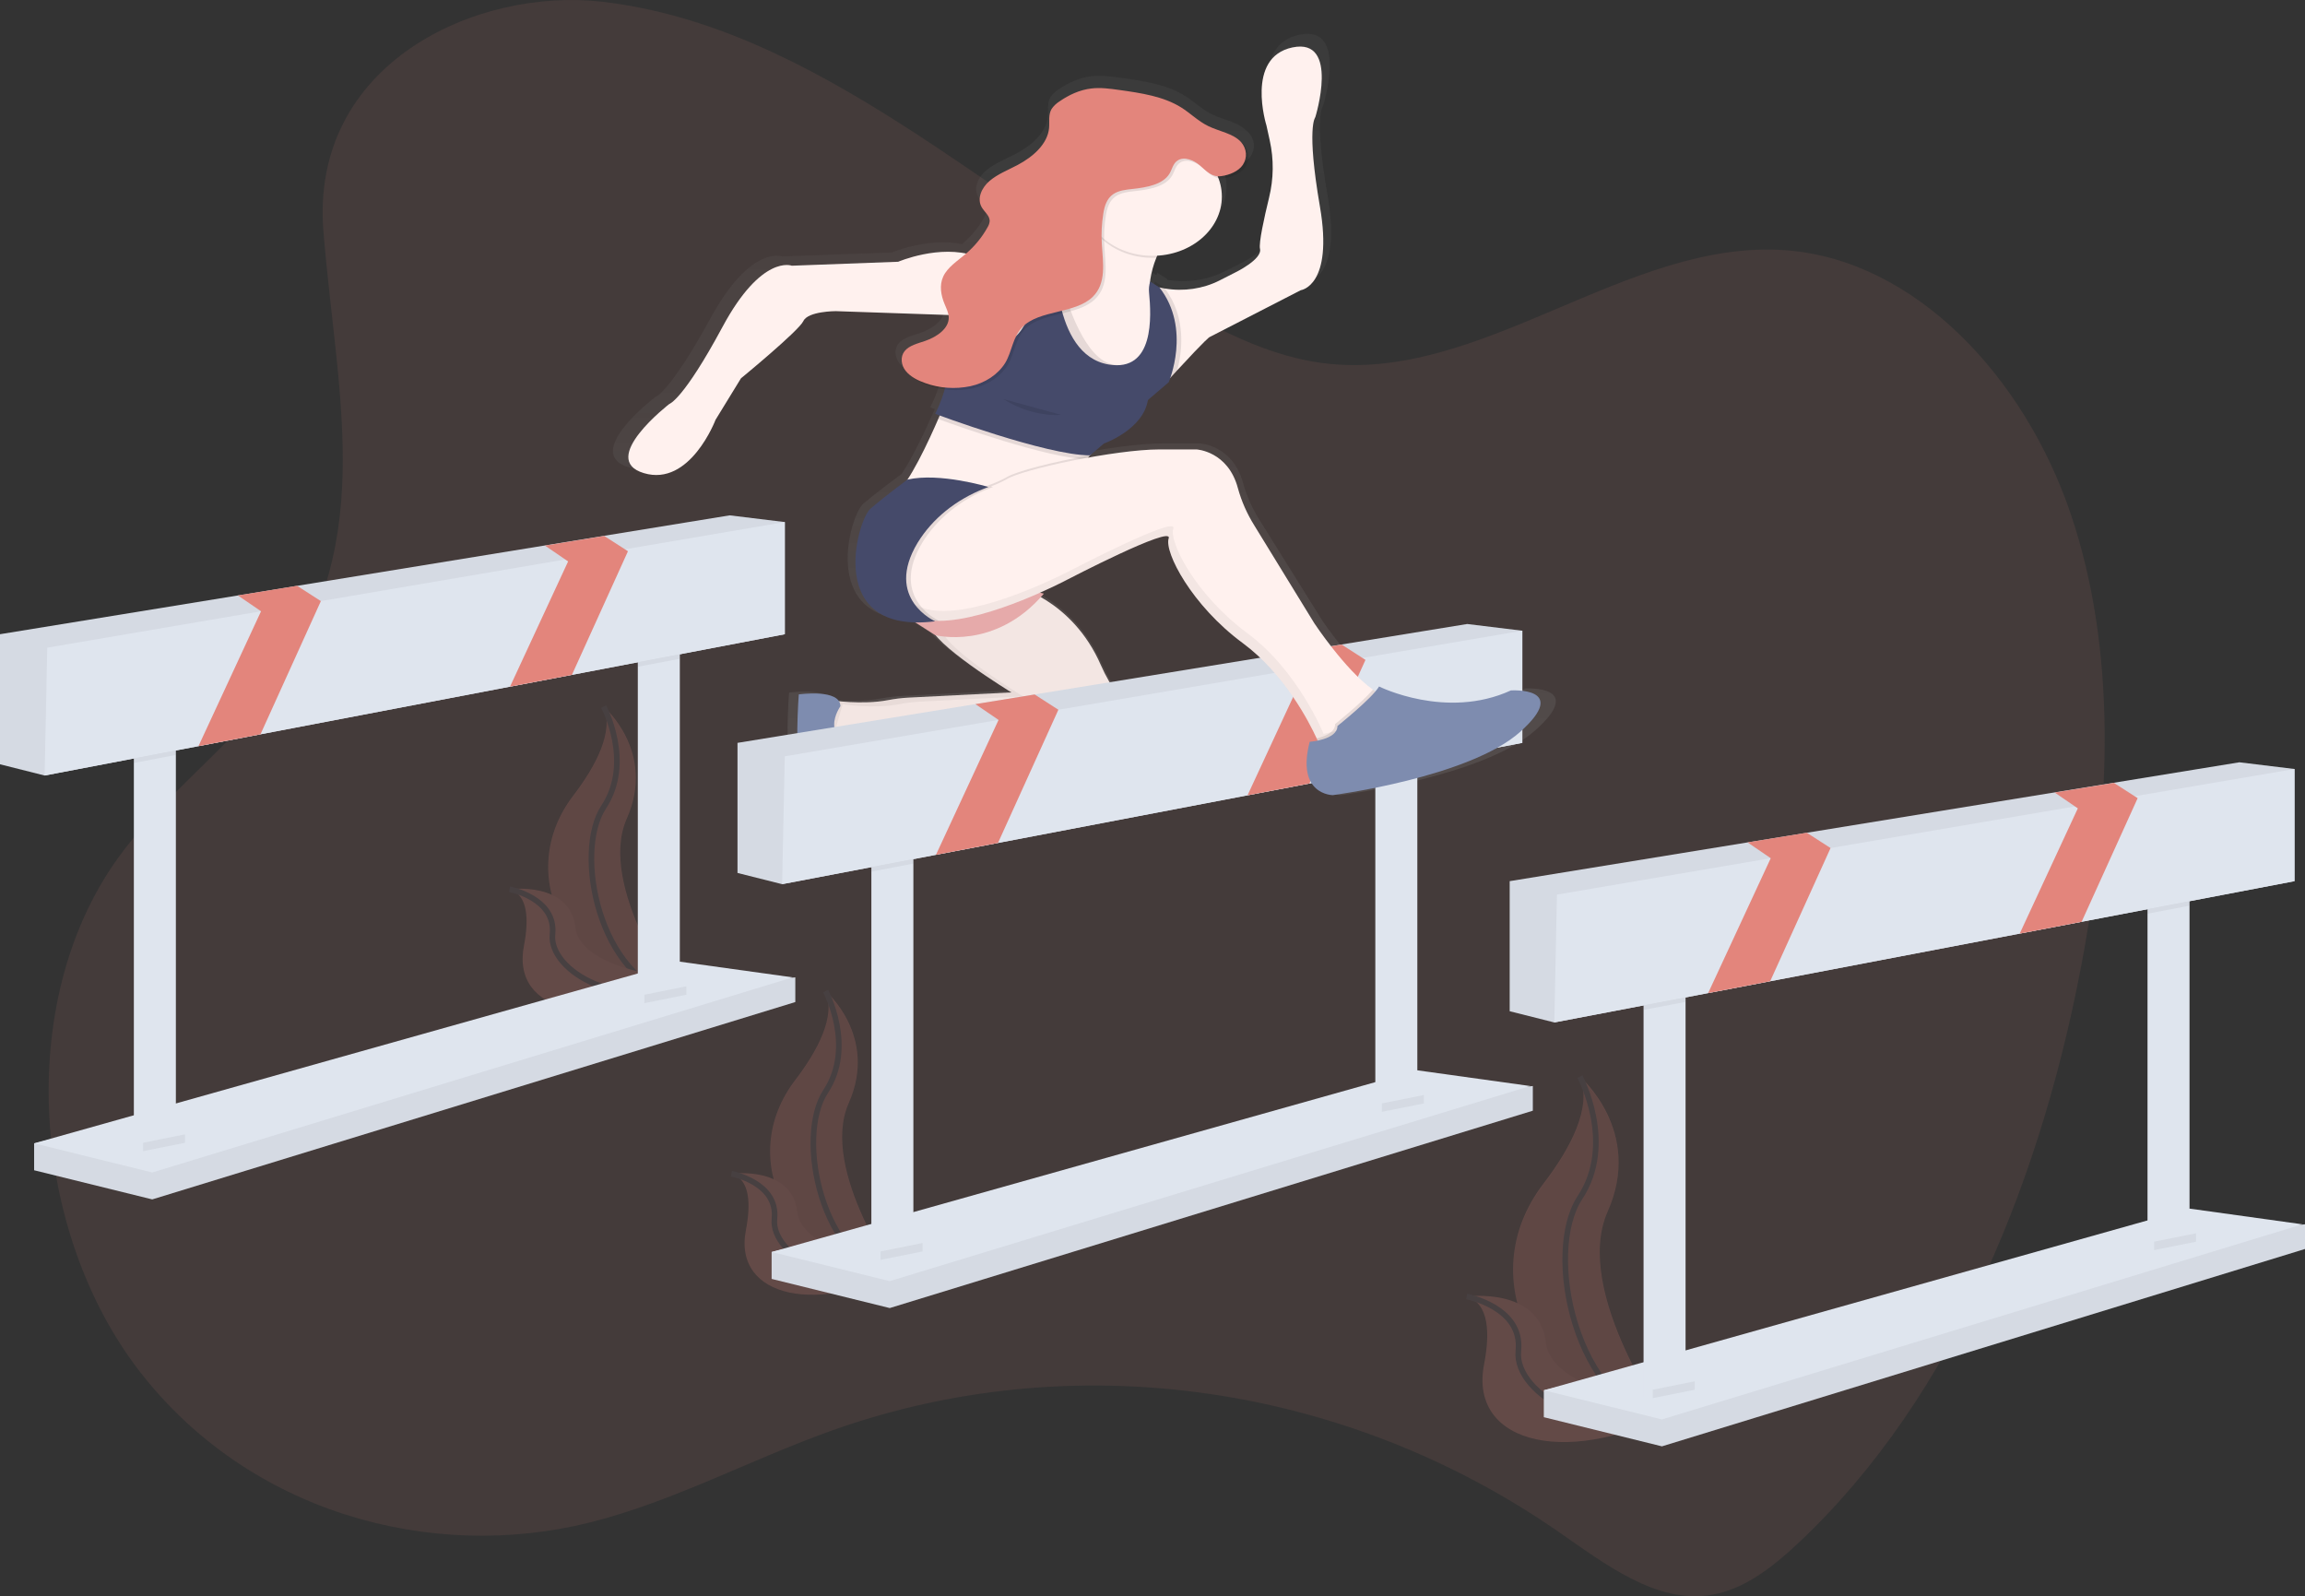 <svg width="413" height="286" viewBox="0 0 413 286" fill="none" xmlns="http://www.w3.org/2000/svg">
<rect x="0" y="0" width="413" height="286" fill="#333333" stroke="none"/>
<g clip-path="url(#clip0_55_513)">
<path opacity="0.1" d="M107.968 0.319C146.493 4.824 177.772 36.157 212.482 55.71C220.216 60.067 228.322 63.904 236.893 65.04C265.285 68.806 291.465 42.709 319.99 44.84C343.109 46.567 362.715 67.493 371.033 92.108C379.351 116.722 378.075 144.253 373.456 170.092C366.224 210.444 350.201 250.14 322.31 276.387C317.708 280.719 312.567 284.772 306.656 285.756C296.805 287.416 287.671 280.284 279.146 274.387C240.671 247.762 192.03 241.001 149.074 256.306C134.525 261.488 120.611 269.049 105.723 272.78C77.053 279.951 44.61 270.889 25.145 245.879C5.679 220.868 2.514 179.759 21.06 153.849C28.802 143.035 39.473 135.4 47.601 124.966C68.023 98.773 60.484 72.289 57.957 41.573C55.467 11.306 85.462 -2.311 107.968 0.319Z" fill="#E3857C"/>
<g opacity="0.2">
<path d="M283.085 192.908C283.085 192.908 294.481 202.646 288.056 217.095C281.631 231.543 299.083 255.57 299.083 255.57L298.549 255.496C275.144 251.956 263.516 229.094 276.532 212.104C281.362 205.8 285.335 198.388 283.085 192.908Z" fill="#E3857C"/>
<path opacity="0.1" d="M283.085 193.085C283.085 193.085 294.481 202.823 288.056 217.272C281.631 231.72 299.083 255.747 299.083 255.747L298.549 255.673C275.144 252.133 263.516 229.271 276.532 212.281C281.362 205.959 285.335 198.551 283.085 193.085Z" fill="black"/>
<path d="M283.085 192.908C283.085 192.908 289.518 204.844 283.085 214.581C276.652 224.319 281.983 251.645 299.075 255.57" stroke="#535461" stroke-miterlimit="10"/>
<path d="M262.791 232.304C262.791 232.304 275.795 230.534 276.979 240.491C278.164 250.448 301.983 251.818 301.983 251.818L301.536 252.073C281.867 263.106 263.069 259.099 265.911 244.452C266.959 239.019 266.872 233.547 262.791 232.304Z" fill="#E3857C"/>
<path d="M262.791 232.304C262.791 232.304 272.887 234.198 272.054 242.038C271.221 249.878 287.041 259.28 301.983 251.829" stroke="#535461" stroke-miterlimit="10"/>
</g>
<g opacity="0.2">
<path d="M147.926 177.575C147.926 177.575 157.396 185.666 152.068 197.669C146.741 209.672 161.232 229.639 161.232 229.639L160.788 229.575C141.344 226.641 131.679 207.63 142.491 193.521C146.493 188.272 149.794 182.116 147.926 177.575Z" fill="#E3857C"/>
<path opacity="0.1" d="M147.926 177.709C147.926 177.709 157.396 185.801 152.069 197.804C146.741 209.806 161.232 229.773 161.232 229.773L160.768 229.72C141.323 226.786 131.659 207.775 142.47 193.666C146.493 188.406 149.794 182.251 147.926 177.709Z" fill="black"/>
<path d="M147.926 177.575C147.926 177.575 153.27 187.486 147.926 195.581C142.582 203.676 147.011 226.375 161.211 229.639" stroke="#535461" stroke-miterlimit="10"/>
<path d="M131.062 210.298C131.062 210.298 141.878 208.837 142.852 217.102C143.825 225.367 163.626 226.535 163.626 226.535L163.253 226.747C146.911 235.915 131.29 232.587 133.647 220.415C134.521 215.873 134.451 211.314 131.062 210.298Z" fill="#E3857C"/>
<path d="M131.062 210.298C131.062 210.298 139.447 211.87 138.759 218.386C138.071 224.903 151.211 232.715 163.613 226.528" stroke="#535461" stroke-miterlimit="10"/>
</g>
<g opacity="0.2">
<path d="M108.159 126.605C108.159 126.605 117.628 134.696 112.301 146.699C106.974 158.702 121.464 178.669 121.464 178.669L121.021 178.605C101.576 175.671 91.912 156.659 102.724 142.55C106.725 137.301 110.027 131.146 108.159 126.605Z" fill="#E3857C"/>
<path opacity="0.1" d="M108.159 126.739C108.159 126.739 117.628 134.831 112.301 146.833C106.974 158.836 121.464 178.803 121.464 178.803L121 178.75C101.556 175.816 91.891 156.804 102.703 142.696C106.726 137.436 110.027 131.28 108.159 126.739Z" fill="black"/>
<path d="M108.159 126.605C108.159 126.605 113.503 136.515 108.159 144.611C102.815 152.706 107.243 175.405 121.444 178.669" stroke="#535461" stroke-miterlimit="10"/>
<path d="M91.295 159.328C91.295 159.328 102.111 157.866 103.084 166.131C104.058 174.396 123.859 175.564 123.859 175.564L123.486 175.777C107.144 184.944 91.523 181.617 93.88 169.444C94.754 164.903 94.683 160.344 91.295 159.328Z" fill="#E3857C"/>
<path d="M91.295 159.328C91.295 159.328 99.679 160.9 98.992 167.416C98.304 173.933 111.444 181.744 123.846 175.557" stroke="#535461" stroke-miterlimit="10"/>
</g>
<path d="M6.114 209.679V204.855L121.808 177.129L142.499 175.118V179.539L27.278 214.9L6.114 209.679Z" fill="#DFE5EE"/>
<path opacity="0.05" d="M6.114 209.679V204.855L121.808 177.129L142.499 175.118V179.539L27.278 214.9L6.114 209.679Z" fill="black"/>
<path d="M6.114 204.855L121.808 172.304L142.031 175.118L27.278 210.079L6.114 204.855Z" fill="#DFE5EE"/>
<path d="M31.511 131.316H23.985V206.062H31.511V131.316Z" fill="#DFE5EE"/>
<path d="M121.808 114.035H114.281V179.539H121.808V114.035Z" fill="#DFE5EE"/>
<path d="M140.619 93.541V113.635L46.673 131.567L35.559 133.691L7.995 138.951L0 136.94V113.635L42.63 106.691L53.239 104.963L130.743 92.338L140.619 93.541Z" fill="#DFE5EE"/>
<path opacity="0.05" d="M140.619 93.541V113.635L46.673 131.567L35.559 133.691L7.995 138.951L0 136.94V113.635L42.63 106.691L53.239 104.963L130.743 92.338L140.619 93.541Z" fill="black"/>
<path opacity="0.05" d="M31.511 131.316V135.266L23.985 136.703V131.316H31.511Z" fill="black"/>
<path opacity="0.05" d="M121.808 114.035V118.032L114.281 119.465V114.035H121.808Z" fill="black"/>
<path d="M140.619 93.541V113.635L102.475 120.916L91.382 123.033L46.673 131.567L35.559 133.691L7.995 138.951L8.467 116.046L46.772 109.522L57.489 107.7H57.493L101.282 100.242L111.978 98.419L140.619 93.541Z" fill="#DFE5EE"/>
<path d="M57.493 107.7L46.673 131.567L35.559 133.691L46.772 109.522L42.63 106.691L53.239 104.963L57.489 107.7H57.493Z" fill="#E3857C"/>
<path d="M112.517 98.766L102.475 120.916L91.382 123.033L101.796 100.588L101.282 100.242L97.654 97.757L108.262 96.029L111.978 98.419L112.512 98.766H112.517Z" fill="#E3857C"/>
<path opacity="0.05" d="M25.633 204.755L33.156 203.248V204.755L25.633 206.263V204.755Z" fill="black"/>
<path opacity="0.05" d="M115.458 178.233L122.98 176.725V178.233L115.458 179.741V178.233Z" fill="black"/>
<path d="M273.288 123.359C261.296 128.757 248.881 122.651 248.881 122.651C248.687 122.963 248.464 123.261 248.214 123.543C248.061 123.444 247.904 123.341 247.746 123.231C242.593 119.632 236.889 111.133 236.889 111.133L225.775 93.325C224.413 91.185 223.387 88.901 222.722 86.533C220.891 79.744 215.046 79.454 215.046 79.454H208.198C204.884 79.454 200.096 80.048 195.357 80.869C195.483 80.759 195.565 80.618 195.593 80.466L195.365 80.505L197.909 78.381C197.909 78.381 205.187 75.861 206.044 70.463L209.897 67.224C209.897 67.224 210.021 66.941 210.195 66.442L211.475 65.065C217.051 59.101 217.453 59.002 217.453 59.002L234.358 50.453C234.358 50.453 240.426 49.717 237.895 35.215C235.364 20.714 237.067 18.933 237.067 18.933C237.067 18.933 241.665 4.403 232.85 6.212C224.035 8.021 228.02 20.441 228.02 20.441L228.633 23.184C229.402 26.62 229.359 30.152 228.509 33.573C227.593 37.272 226.57 41.842 226.827 42.932C227.278 44.833 222.187 47.24 222.187 47.24L219.308 48.677C216.26 50.197 212.67 50.72 209.205 50.149L209.052 49.951L207.328 48.847C207.277 48.998 207.236 49.151 207.204 49.307L206.5 48.847V48.882C206.5 48.755 206.5 48.634 206.533 48.5C206.735 47.138 207.109 45.8 207.647 44.507C207.693 44.387 207.751 44.259 207.801 44.153C211.021 43.986 214.047 42.78 216.267 40.779C218.486 38.778 219.733 36.132 219.756 33.375C219.756 32.239 219.544 31.111 219.126 30.034C219.452 30.085 219.786 30.085 220.112 30.034C221.661 29.821 223.306 29.142 224.109 27.97C224.534 27.327 224.73 26.591 224.672 25.854C224.613 25.117 224.304 24.41 223.782 23.822C223.585 23.606 223.363 23.408 223.119 23.23C221.649 21.815 219.188 21.461 217.233 20.509C215.373 19.613 213.961 18.183 212.229 17.117C208.956 15.096 204.773 14.488 200.779 13.932C199.064 13.695 197.32 13.458 195.597 13.652C193.418 13.9 191.413 14.831 189.707 15.995C189.101 16.367 188.595 16.843 188.219 17.394C187.586 18.456 187.863 19.701 187.751 20.877C187.478 23.737 184.852 26.066 181.952 27.584C180.171 28.515 178.224 29.258 176.728 30.508C175.233 31.757 174.351 33.729 175.283 35.308C175.776 36.143 176.749 36.84 176.757 37.785C176.725 38.201 176.583 38.605 176.343 38.968C175.348 40.742 174.004 42.359 172.371 43.746C166.323 42.5 159.794 45.24 159.794 45.24L140.097 45.948C140.097 45.948 134.529 43.788 127.255 57.105C119.981 70.42 117.405 71.142 117.405 71.142C117.405 71.142 104.149 81.22 112.695 83.74C121.241 86.26 125.95 74.02 125.95 74.02L130.694 66.488C130.694 66.488 141.398 57.848 142.255 56.05C143.113 54.252 148.249 54.252 148.249 54.252L169.131 54.959C169.159 55.103 169.175 55.249 169.181 55.395C169.231 57.391 167.039 58.934 164.835 59.674C163.444 60.148 161.853 60.506 161.004 61.547C160.155 62.587 160.358 64.099 161.211 65.161C161.471 65.478 161.776 65.767 162.118 66.021C163.014 66.81 164.107 67.415 165.316 67.79C166.319 68.132 167.362 68.379 168.427 68.527C167.994 70.055 167.405 71.547 166.666 72.987L167.495 73.291L167.221 73.914C166.053 76.565 163.647 81.797 161.517 84.961C161.497 84.961 157.648 87.75 154.662 90.27C152.379 92.189 146.878 110.659 162.976 110.991L166.65 113.306H166.724C169.993 117.249 180.784 123.727 180.784 123.727L161.7 124.69C160.748 124.739 159.8 124.837 158.862 124.983C158.55 125.031 158.238 125.084 157.926 125.143C154.562 125.773 150.838 125.55 148.842 125.348C147.52 123.224 141.385 124.088 141.385 124.088C141.385 124.088 140.528 134.887 141.799 141.004C143.071 147.12 147.794 143.163 147.794 143.163C146.936 137.765 154.007 133.794 154.007 133.794C154.906 133.408 155.971 132.94 157.222 132.378C161.19 130.558 180.067 133.34 185.904 134.261C187.189 134.465 188.495 134.56 189.802 134.544C206.533 134.31 202.188 127.337 202.188 127.337L198.82 121.674C198.267 120.732 197.775 119.766 197.345 118.779C194.371 112.053 189.748 108.351 186.206 106.369C186.397 106.163 186.587 105.958 186.774 105.742C186.774 105.742 186.492 105.686 186.065 105.576C189.056 104.27 191.036 103.225 191.036 103.225C191.036 103.225 210.734 93.148 209.88 95.668C209.027 98.189 214.163 107.905 223.583 114.743C223.857 114.942 224.122 115.143 224.387 115.349L224.644 115.55L225.17 115.975L225.456 116.212L225.945 116.63L226.218 116.871L226.736 117.345L226.943 117.536C227.178 117.758 227.41 117.982 227.639 118.209L227.788 118.361C227.965 118.54 228.14 118.72 228.314 118.899L228.55 119.15L228.964 119.603L229.205 119.869L229.619 120.332L229.834 120.577L230.315 121.147L230.431 121.281C230.627 121.517 230.819 121.753 231.007 121.989L231.147 122.169L231.562 122.704L231.736 122.934L232.104 123.43L232.266 123.649L232.651 124.191L232.763 124.346C233.097 124.818 233.415 125.29 233.716 125.762L233.765 125.84L234.159 126.449L234.221 126.548L234.598 127.157L234.623 127.199C235.685 128.932 236.635 130.712 237.469 132.533C236.988 132.632 236.499 132.703 236.006 132.746C233.438 142.466 240.29 142.466 240.29 142.466C240.29 142.466 265.559 139.227 274.978 130.948C284.398 122.669 273.288 123.359 273.288 123.359Z" fill="url(#paint0_linear_55_513)"/>
<path d="M181.645 104.949C181.645 104.949 192.059 107.257 197.254 119.186C197.671 120.151 198.148 121.096 198.683 122.017L201.943 127.603C201.943 127.603 206.148 134.459 189.963 134.682C188.699 134.697 187.436 134.604 186.194 134.402C180.548 133.5 162.288 130.764 158.44 132.551C156.289 133.592 154.077 134.537 151.812 135.383L147.255 131.135L148.912 125.472C148.912 125.472 154.384 126.35 159.111 125.447C160.311 125.216 161.532 125.067 162.76 125.001L181.231 124.063C181.231 124.063 166.733 115.214 166.733 112.028C166.733 108.843 181.645 104.949 181.645 104.949Z" fill="#FFF1EE"/>
<path opacity="0.05" d="M150.577 126.541C150.577 126.541 146.021 132.891 155.337 133.974C155.337 133.974 148.506 137.868 149.335 143.177C149.335 143.177 144.778 147.071 143.535 141.053C142.292 135.036 143.121 124.417 143.121 124.417C143.121 124.417 150.577 123.355 150.577 126.541Z" fill="black"/>
<path opacity="0.05" d="M181.645 104.949C181.645 104.949 192.059 107.257 197.254 119.186C197.671 120.151 198.148 121.096 198.683 122.017L201.943 127.603C201.943 127.603 206.148 134.459 189.963 134.682C188.699 134.697 187.436 134.604 186.194 134.402C180.548 133.5 162.288 130.764 158.44 132.551C156.289 133.592 154.077 134.537 151.812 135.383L147.255 131.135L148.912 125.472C148.912 125.472 154.384 126.35 159.111 125.447C160.311 125.216 161.532 125.067 162.76 125.001L181.231 124.063C181.231 124.063 166.733 115.214 166.733 112.028C166.733 108.843 181.645 104.949 181.645 104.949Z" fill="black"/>
<path opacity="0.05" d="M149.335 131.85L150.991 126.187C150.991 126.187 156.464 127.065 161.19 126.162C162.391 125.931 163.611 125.782 164.84 125.716L183.302 124.771C183.302 124.771 168.804 115.922 168.804 112.736C168.804 109.551 183.717 105.657 183.717 105.657L183.829 105.686C183.127 105.387 182.397 105.14 181.645 104.949C181.645 104.949 166.733 108.843 166.733 112.028C166.733 115.214 181.231 124.063 181.231 124.063L162.773 125.008C161.544 125.074 160.324 125.223 159.123 125.454C154.397 126.357 148.924 125.479 148.924 125.479L147.267 131.142L151.824 135.39C151.824 135.39 152.131 135.284 152.76 135.036L149.335 131.85Z" fill="black"/>
<path d="M150.577 126.541C150.577 126.541 146.021 132.891 155.337 133.974C155.337 133.974 148.506 137.868 149.335 143.177C149.335 143.177 144.778 147.071 143.535 141.053C142.292 135.036 143.121 124.417 143.121 124.417C143.121 124.417 150.577 123.355 150.577 126.541Z" fill="#7E8CAF"/>
<path d="M138.258 229.147V224.322L253.951 196.597L274.643 194.586V199.007L159.421 234.368L138.258 229.147Z" fill="#DFE5EE"/>
<path opacity="0.05" d="M138.258 229.147V224.322L253.951 196.597L274.643 194.586V199.007L159.421 234.368L138.258 229.147Z" fill="black"/>
<path d="M138.258 224.322L253.951 191.772L274.175 194.586L159.421 229.547L138.258 224.322Z" fill="#DFE5EE"/>
<path d="M163.655 150.784H156.128V225.529H163.655V150.784Z" fill="#DFE5EE"/>
<path d="M253.951 133.503H246.425V199.007H253.951V133.503Z" fill="#DFE5EE"/>
<path d="M272.762 113.009V133.103L178.816 151.035L167.702 153.159L140.138 158.419L132.143 156.408V133.103L174.769 126.159L185.382 124.431L262.887 111.805L272.762 113.009Z" fill="#DFE5EE"/>
<path opacity="0.05" d="M272.762 113.009V133.103L178.816 151.035L167.702 153.159L140.138 158.419L132.143 156.408V133.103L174.769 126.159L185.382 124.431L262.887 111.805L272.762 113.009Z" fill="black"/>
<path opacity="0.05" d="M163.655 150.784V154.734L156.128 156.171V150.784H163.655Z" fill="black"/>
<path opacity="0.05" d="M253.951 133.503V137.499L246.425 138.933V133.503H253.951Z" fill="black"/>
<path d="M272.762 113.009V133.103L234.619 140.384L223.525 142.501L178.816 151.035L167.702 153.159L140.138 158.418L140.611 135.514L178.916 128.99L189.632 127.167H189.636L233.426 119.709L244.122 117.886L272.762 113.009Z" fill="#DFE5EE"/>
<path d="M189.636 127.167L178.816 151.035L167.702 153.159L178.916 128.99L174.769 126.159L185.382 124.431L189.632 127.167H189.636Z" fill="#E3857C"/>
<path d="M244.66 118.233L234.619 140.384L223.525 142.501L233.939 120.056L233.426 119.709L229.797 117.225L240.406 115.497L244.122 117.886L244.656 118.233H244.66Z" fill="#E3857C"/>
<path opacity="0.05" d="M157.777 224.223L165.299 222.715V224.223L157.777 225.731V224.223Z" fill="black"/>
<path opacity="0.05" d="M247.601 197.701L255.124 196.193V197.701L247.601 199.205V197.701Z" fill="black"/>
<path d="M233.065 51.997L216.711 60.403C216.711 60.403 216.322 60.502 210.912 66.368L208.969 68.491C204.86 73.004 196.318 74.509 196.318 74.509L190.9 67.387L189.756 58.736L190.958 55.243L191.91 52.475L200.245 53.494L203.6 55.041L207.743 51.501C208.066 51.576 208.393 51.643 208.72 51.696C212.073 52.261 215.552 51.751 218.492 50.262L221.276 48.846C221.276 48.846 226.197 46.478 225.762 44.599C225.514 43.537 226.504 39.035 227.39 35.396C228.213 32.031 228.254 28.56 227.51 25.181L226.918 22.484C226.918 22.484 223.07 10.265 231.591 8.495C240.112 6.725 235.671 21.004 235.671 21.004C235.671 21.004 234.039 22.753 236.499 37.014C238.96 51.275 233.065 51.997 233.065 51.997Z" fill="#FFF1EE"/>
<path d="M206.106 50.099C205.642 53.844 207.743 54.347 207.743 54.347L208.985 58.595V63.196L205.257 68.505H196.144L188.273 65.32V50.453L187.031 46.914C187.726 46.876 188.418 46.799 189.102 46.684C193.099 46.001 195.365 44.103 196.641 42.043C198.629 38.819 198.215 35.219 198.215 35.219C198.215 35.219 214.785 31.326 208.985 42.298C208.215 43.76 207.627 45.045 207.183 46.192C206.664 47.458 206.303 48.768 206.106 50.099Z" fill="#FFF1EE"/>
<path d="M195.56 81.174C195.533 81.331 195.447 81.476 195.315 81.588C195.1 81.802 194.92 82.04 194.781 82.296C192.842 85.421 189.102 96.454 189.102 96.454L168.804 90.083L168.51 90.019L160.519 88.313C162.785 86.929 166.571 78.629 168.112 75.068C168.526 74.073 168.804 73.447 168.804 73.447L190.345 75.217C190.345 75.217 195.929 79.393 195.56 81.174Z" fill="#FFF1EE"/>
<path d="M187.031 45.838C187.031 45.838 180.817 47.962 174.603 45.838C168.39 43.714 160.933 46.9 160.933 46.9L141.878 47.608C141.878 47.608 136.493 45.484 129.451 58.581C122.409 71.677 119.923 72.385 119.923 72.385C119.923 72.385 107.082 82.296 115.367 84.773C123.651 87.251 128.208 75.217 128.208 75.217L132.765 67.783C132.765 67.783 143.121 59.288 143.949 57.519C144.778 55.749 149.749 55.749 149.749 55.749L170.461 56.457L170.332 61.632L176.675 66.368L182.474 62.12L187.031 54.333V45.838Z" fill="#FFF1EE"/>
<path opacity="0.1" d="M208.985 42.298C208.215 43.76 207.627 45.045 207.184 46.192C206.96 46.192 206.728 46.192 206.5 46.192C204.592 46.194 202.709 45.819 200.998 45.097C199.288 44.375 197.795 43.325 196.637 42.029C198.629 38.819 198.215 35.219 198.215 35.219C198.215 35.219 214.785 31.326 208.985 42.298Z" fill="black"/>
<path d="M206.5 45.838C213.363 45.838 218.927 41.084 218.927 35.219C218.927 29.354 213.363 24.6 206.5 24.6C199.637 24.6 194.073 29.354 194.073 35.219C194.073 41.084 199.637 45.838 206.5 45.838Z" fill="#FFF1EE"/>
<path opacity="0.1" d="M195.56 81.174C195.533 81.331 195.447 81.476 195.315 81.588C195.1 81.802 194.92 82.04 194.781 82.296C187.412 82.02 171.285 76.24 168.112 75.082C168.526 74.087 168.804 73.461 168.804 73.461L190.345 75.231C190.345 75.231 195.929 79.393 195.56 81.174Z" fill="black"/>
<path opacity="0.1" d="M210.928 66.368L208.985 68.491C204.876 73.004 196.334 74.509 196.334 74.509L190.916 67.387L189.773 58.736L190.137 50.262C191.293 54.864 194.524 64.463 199.458 65.306C207.705 66.722 207.113 56.623 206.707 52.386C206.645 51.732 206.715 51.073 206.914 50.439L208.571 51.501L208.72 51.696C212.668 56.934 211.782 63.171 210.928 66.368Z" fill="black"/>
<path d="M189.102 45.13H184.959C184.959 45.13 189.102 67.783 169.632 61.412C169.632 61.412 171.289 66.722 167.561 74.155C167.561 74.155 187.445 81.588 195.315 81.588L197.801 79.464C197.801 79.464 204.843 76.986 205.671 71.677L209.4 68.491C209.4 68.491 213.542 58.934 207.743 51.501L206.086 50.439C205.886 51.073 205.816 51.732 205.879 52.386C206.293 56.634 206.877 66.715 198.629 65.306C188.273 63.536 189.102 45.13 189.102 45.13Z" fill="#454A6A"/>
<path d="M160.933 109.551L167.561 113.798C167.561 113.798 178.331 116.63 187.031 106.365C187.031 106.365 181.645 105.303 182.474 102.825C183.302 100.348 160.933 109.551 160.933 109.551Z" fill="#F1B2B2"/>
<path opacity="0.05" d="M160.933 109.551L167.561 113.798C167.561 113.798 178.331 116.63 187.031 106.365C187.031 106.365 181.645 105.303 182.474 102.825C183.302 100.348 160.933 109.551 160.933 109.551Z" fill="black"/>
<path opacity="0.1" d="M195.56 81.528C195.533 81.685 195.447 81.83 195.315 81.942C193.658 83.358 189.102 96.808 189.102 96.808L168.804 90.437L168.51 90.373C170.083 89.524 171.747 88.806 173.481 88.228C174.893 87.761 176.314 87.265 177.544 86.791C178.541 86.427 179.499 85.988 180.407 85.481C182.143 84.42 188.808 82.721 195.56 81.528Z" fill="black"/>
<path d="M242.539 131.85L236.325 133.266C236.325 133.266 236.185 132.912 235.911 132.296C234.586 129.415 230.17 120.754 222.655 115.214C213.542 108.489 208.571 98.932 209.4 96.454C210.228 93.977 191.173 103.887 191.173 103.887C191.173 103.887 177.358 111.232 168.228 111.243C166.864 111.276 165.507 111.061 164.247 110.613C160.726 109.257 159.301 106.882 158.825 104.595C158.543 103.148 158.618 101.666 159.046 100.245C159.474 98.824 160.245 97.496 161.31 96.344C164.467 92.858 168.678 90.174 173.489 88.582C174.902 88.115 176.322 87.619 177.553 87.145C178.55 86.781 179.507 86.342 180.415 85.835C183.315 84.066 199.885 80.526 207.755 80.526H214.383C214.383 80.526 220.033 80.809 221.806 87.485C222.445 89.807 223.434 92.049 224.747 94.153L235.497 111.675C235.497 111.675 241.015 120.032 245.998 123.571C247.419 124.583 248.798 125.203 249.995 125.125C255.381 124.771 242.539 131.85 242.539 131.85Z" fill="#FFF1EE"/>
<path opacity="0.1" d="M223.136 29.917C223.547 29.283 223.736 28.561 223.68 27.838C223.624 27.115 223.326 26.421 222.821 25.839C221.429 24.292 218.915 23.938 216.931 22.968C215.129 22.087 213.766 20.682 212.092 19.634C208.927 17.648 204.893 17.047 201.02 16.505C199.363 16.272 197.672 16.038 196.007 16.233C193.899 16.477 191.96 17.394 190.307 18.537C189.721 18.904 189.231 19.372 188.87 19.91C188.257 20.944 188.526 22.183 188.418 23.337C188.153 26.151 185.61 28.441 182.805 29.931C181.082 30.848 179.185 31.577 177.752 32.805C176.318 34.033 175.452 35.973 176.356 37.523C176.836 38.344 177.776 39.031 177.781 39.952C177.753 40.359 177.62 40.757 177.391 41.116C176.41 42.899 175.073 44.522 173.439 45.912C171.973 47.158 170.221 48.277 169.458 49.923C168.725 51.505 169.044 53.31 169.719 54.913C170.034 55.678 170.428 56.443 170.444 57.249C170.49 59.214 168.373 60.722 166.24 61.458C164.893 61.922 163.34 62.276 162.532 63.299C161.724 64.322 161.907 65.808 162.731 66.838C163.555 67.868 164.885 68.559 166.252 69.029C168.79 69.943 171.603 70.139 174.28 69.589C175.608 69.305 176.852 68.788 177.933 68.07C179.014 67.352 179.907 66.449 180.556 65.419C181.799 63.352 181.882 60.818 183.605 59.012C186.641 55.858 193.045 56.655 196.214 53.593C198.758 51.133 198.066 47.406 197.871 44.128C197.759 42.302 197.848 40.471 198.136 38.66C198.344 37.371 198.725 35.987 199.909 35.173C200.866 34.515 202.159 34.366 203.377 34.239C205.92 33.966 208.849 33.439 210.004 31.481C210.485 30.667 210.63 29.641 211.496 29.11C212.693 28.373 214.371 29.11 215.414 29.995C216.566 30.975 217.531 32.182 219.284 31.938C220.771 31.74 222.361 31.071 223.136 29.917Z" fill="black"/>
<path d="M222.689 29.535C223.099 28.9 223.287 28.179 223.23 27.456C223.174 26.733 222.875 26.039 222.37 25.457C220.978 23.91 218.463 23.556 216.479 22.586C214.677 21.705 213.314 20.3 211.641 19.252C208.476 17.266 204.441 16.665 200.568 16.123C198.911 15.889 197.221 15.656 195.556 15.85C193.447 16.095 191.509 17.011 189.856 18.155C189.269 18.521 188.78 18.989 188.418 19.528C187.805 20.562 188.074 21.8 187.967 22.954C187.702 25.768 185.158 28.058 182.354 29.549C180.631 30.465 178.733 31.195 177.3 32.423C175.867 33.651 175.001 35.591 175.904 37.141C176.385 37.962 177.325 38.649 177.329 39.569C177.302 39.977 177.169 40.375 176.94 40.734C175.959 42.517 174.621 44.14 172.988 45.53C171.521 46.776 169.769 47.894 169.007 49.54C168.274 51.123 168.593 52.928 169.268 54.531C169.583 55.296 169.976 56.06 169.993 56.867C170.038 58.832 167.922 60.34 165.788 61.076C164.442 61.54 162.889 61.894 162.081 62.916C161.273 63.939 161.455 65.426 162.28 66.456C163.104 67.486 164.434 68.176 165.801 68.647C168.338 69.56 171.151 69.756 173.829 69.206C175.157 68.923 176.401 68.406 177.482 67.688C178.562 66.969 179.456 66.067 180.104 65.037C181.347 62.97 181.43 60.435 183.153 58.63C186.19 55.476 192.594 56.273 195.763 53.211C198.306 50.751 197.614 47.024 197.42 43.746C197.307 41.92 197.396 40.089 197.685 38.277C197.892 36.989 198.273 35.605 199.458 34.791C200.415 34.132 201.707 33.984 202.925 33.856C205.469 33.584 208.397 33.056 209.553 31.099C210.033 30.285 210.178 29.258 211.044 28.727C212.241 27.991 213.919 28.727 214.963 29.612C216.115 30.593 217.08 31.8 218.832 31.556C220.319 31.354 221.914 30.685 222.689 29.535Z" fill="#E3857C"/>
<path opacity="0.1" d="M179.781 71.5C179.781 71.5 184.338 74.686 190.137 74.332L179.781 71.5Z" fill="black"/>
<path opacity="0.05" d="M250.998 125.189C248.62 127.185 243.368 130.08 243.368 130.08L237.154 131.496C237.154 131.496 232.597 120.17 223.484 113.444C214.371 106.719 209.4 97.162 210.228 94.684C211.057 92.207 192.001 102.118 192.001 102.118C192.001 102.118 178.186 109.462 169.057 109.473C167.692 109.506 166.336 109.291 165.076 108.843C161.555 107.487 160.13 105.112 159.653 102.825C159.332 101.254 159.448 99.64 159.993 98.114C158.79 100.109 158.38 102.384 158.825 104.595C159.301 106.882 160.726 109.257 164.247 110.613C165.507 111.061 166.864 111.276 168.228 111.243C177.341 111.243 191.173 103.887 191.173 103.887C191.173 103.887 210.228 93.977 209.4 96.454C208.571 98.932 213.542 108.489 222.655 115.214C231.769 121.939 236.325 133.266 236.325 133.266L242.539 131.85C242.539 131.85 253.264 125.936 250.998 125.189Z" fill="black"/>
<path opacity="0.1" d="M177.917 87.251L177.213 87.531C172.072 89.548 167.862 92.967 165.241 97.251C159.691 106.482 167.027 110.641 168.228 111.243C166.864 111.276 165.507 111.061 164.247 110.613C160.726 109.257 159.301 106.882 158.825 104.595C158.543 103.148 158.618 101.666 159.046 100.245C159.474 98.824 160.245 97.496 161.31 96.344C164.467 92.858 168.678 90.174 173.489 88.582C174.902 88.115 176.322 87.619 177.553 87.145L177.917 87.251Z" fill="black"/>
<path d="M177.089 87.251C177.089 87.251 168.39 84.611 162.59 85.931C162.59 85.931 158.862 88.667 155.962 91.145C153.601 93.162 147.678 113.798 167.561 111.321C167.561 111.321 158.382 107.278 164.413 97.251C167.033 92.967 171.244 89.548 176.385 87.531L177.089 87.251Z" fill="#454A6A"/>
<path opacity="0.1" d="M242.539 131.85L236.325 133.266C236.325 133.266 236.185 132.912 235.911 132.296C237.357 131.971 239.225 131.234 239.225 129.726C239.225 129.726 243.968 125.943 245.998 123.571C247.419 124.583 248.798 125.203 249.996 125.125C255.381 124.771 242.539 131.85 242.539 131.85Z" fill="black"/>
<path d="M239.639 130.08C239.639 130.08 245.853 125.125 247.096 123.001C247.096 123.001 259.109 129.019 270.708 123.709C270.708 123.709 281.478 123.001 272.365 131.142C263.251 139.283 238.811 142.469 238.811 142.469C238.811 142.469 232.183 142.469 234.669 132.912C234.669 132.912 239.639 132.558 239.639 130.08Z" fill="#7E8CAF"/>
<path d="M276.615 253.924V249.1L392.309 221.374L413 219.363V223.784L297.778 259.145L276.615 253.924Z" fill="#DFE5EE"/>
<path opacity="0.05" d="M276.615 253.924V249.1L392.309 221.374L413 219.363V223.784L297.778 259.145L276.615 253.924Z" fill="black"/>
<path d="M276.615 249.1L392.309 216.549L412.532 219.363L297.778 254.324L276.615 249.1Z" fill="#DFE5EE"/>
<path d="M302.012 175.561H294.485V250.307H302.012V175.561Z" fill="#DFE5EE"/>
<path d="M392.309 158.28H384.782V223.784H392.309V158.28Z" fill="#DFE5EE"/>
<path d="M411.119 137.786V157.881L317.173 175.812L306.059 177.936L278.495 183.196L270.5 181.185V157.881L313.126 150.936L323.739 149.208L401.244 136.583L411.119 137.786Z" fill="#DFE5EE"/>
<path opacity="0.05" d="M411.119 137.786V157.881L317.173 175.812L306.059 177.936L278.495 183.196L270.5 181.185V157.881L313.126 150.936L323.739 149.208L401.244 136.583L411.119 137.786Z" fill="black"/>
<path opacity="0.05" d="M302.012 175.561V179.511L294.485 180.948V175.561H302.012Z" fill="black"/>
<path opacity="0.05" d="M392.309 158.28V162.277L384.782 163.71V158.28H392.309Z" fill="black"/>
<path d="M411.119 137.786V157.88L372.976 165.161L361.882 167.278L317.173 175.812L306.059 177.936L278.495 183.196L278.968 160.291L317.273 153.767L327.989 151.945H327.993L371.783 144.487L382.479 142.664L411.119 137.786Z" fill="#DFE5EE"/>
<path d="M327.993 151.945L317.173 175.812L306.059 177.936L317.273 153.768L313.126 150.936L323.739 149.208L327.989 151.945H327.993Z" fill="#E3857C"/>
<path d="M383.017 143.011L372.976 165.161L361.882 167.278L372.297 144.834L371.783 144.487L368.154 142.002L378.763 140.275L382.479 142.664L383.013 143.011H383.017Z" fill="#E3857C"/>
<path opacity="0.05" d="M296.134 249.001L303.656 247.493V249.001L296.134 250.508V249.001Z" fill="black"/>
<path opacity="0.05" d="M385.958 222.478L393.481 220.97V222.478L385.958 223.983V222.478Z" fill="black"/>
</g>
<defs>
<linearGradient id="paint0_linear_55_513" x1="194.305" y1="144.416" x2="194.305" y2="6.042" gradientUnits="userSpaceOnUse">
<stop stop-color="#808080" stop-opacity="0.25"/>
<stop offset="0.54" stop-color="#808080" stop-opacity="0.12"/>
<stop offset="1" stop-color="#808080" stop-opacity="0.1"/>
</linearGradient>
<clipPath id="clip0_55_513">
<rect width="413" height="286" fill="white"/>
</clipPath>
</defs>
</svg>
